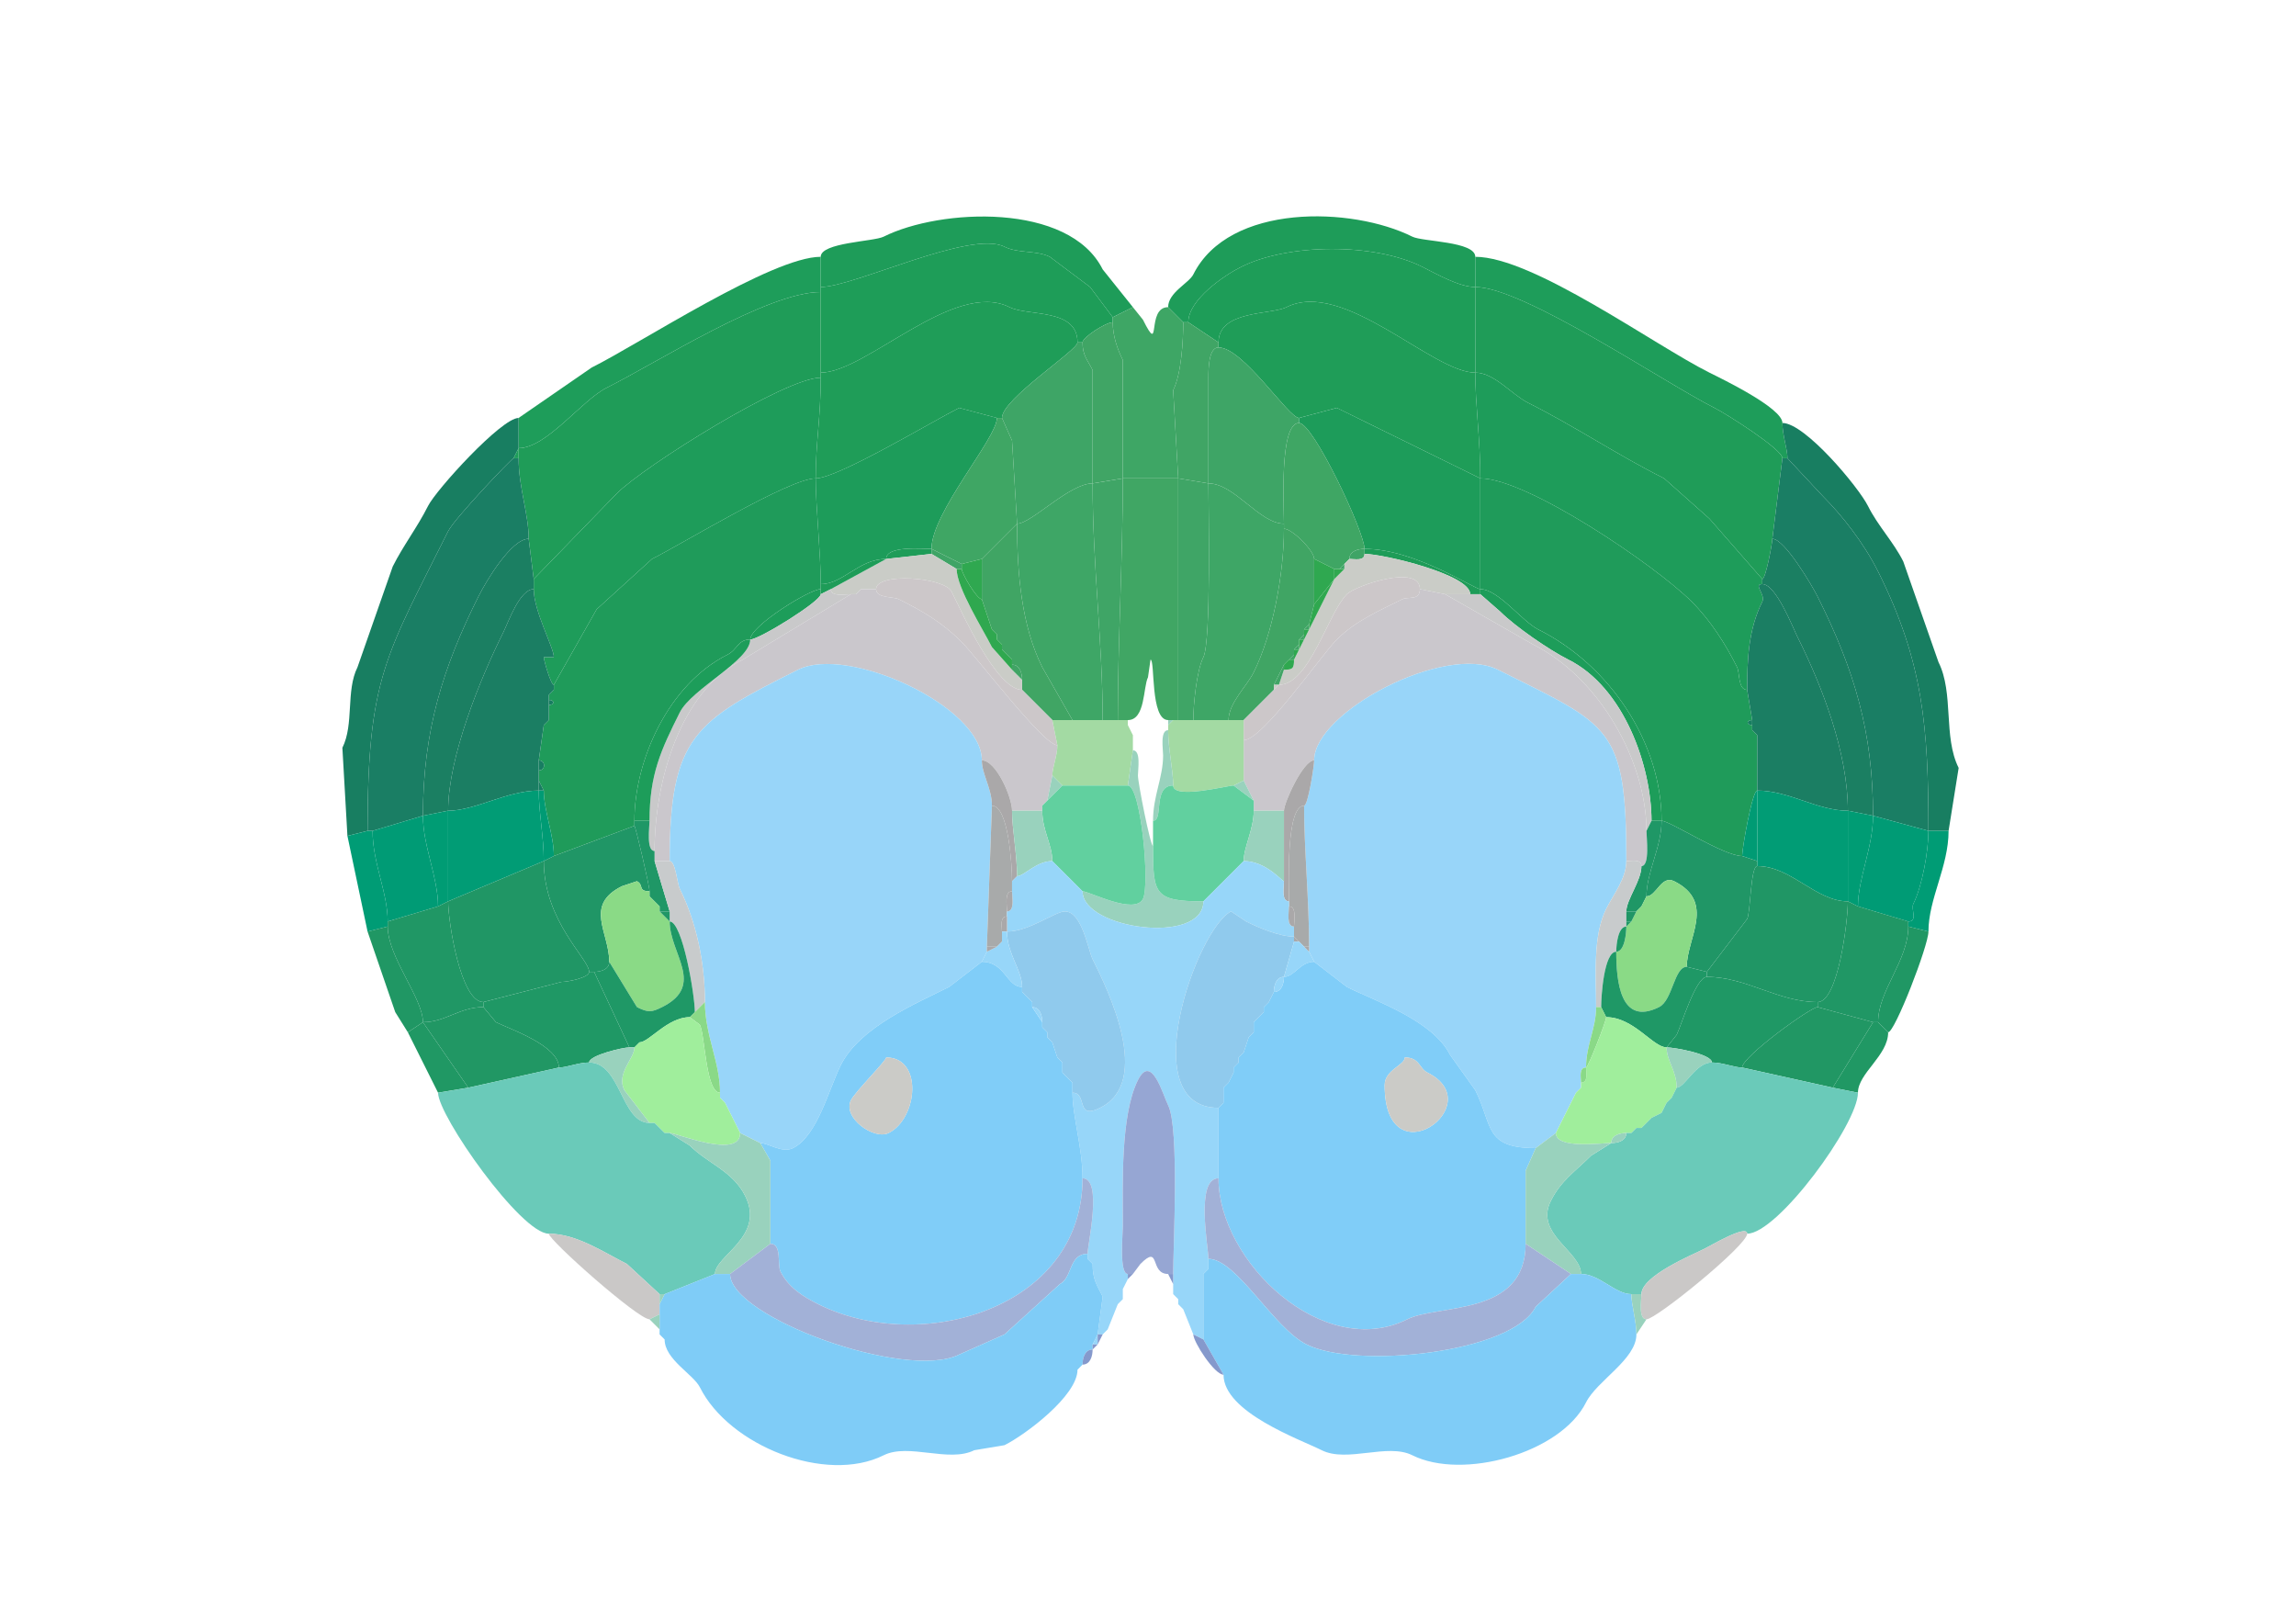 <svg xmlns="http://www.w3.org/2000/svg" viewBox="0 0 456 320"><path fill="#1E9C59" id="MOs1" d="m225 61-4 2-4.5-6-8-6c-2.645-1.323-6.286-.643-9-2-6.789-3.395-29.905 8-36.5 8v-6c0-2.853 10.523-3.011 12.5-4 11.258-5.629 36.838-6.824 43.5 6.5l6 7.5ZM235 64h1c0-4.48 7.132-9.316 10.5-11 9.273-4.636 26.315-4.843 36 0 2.806 1.403 7.305 4 10.5 4v-6c0-3.083-10.448-2.974-12.5-4-11.983-5.992-36.41-6.68-43.5 7.5-.864 1.728-5 3.581-5 6.5l3 3Z"/><path fill="#1E9D58" id="MOs2/3" d="M214 68h1c0-1.028 4.666-4 6-4v-1l-4.5-6-8-6c-2.645-1.323-6.286-.643-9-2-6.789-3.395-29.905 8-36.5 8v17c8.985 0 26.466-18.517 37.5-13 3.697 1.849 13.5.156 13.5 7ZM242 68c0-6.408 10.416-5.458 13.5-7 11.348-5.674 28.988 13 37.5 13V57c-3.195 0-7.694-2.597-10.5-4-9.685-4.843-26.727-4.636-36 0-3.368 1.684-10.5 6.52-10.5 11l6 4Z"/><path fill="#1E9D5A" id="MOp1" d="M103 83v6c5.547 0 12.548-9.524 17.5-12 10.001-5 31.859-19 42.5-19v-7c-9.682 0-35.727 17.113-45.5 22L103 83ZM354 91h1c0-1.819-1-4.59-1-7 0-2.99-12.128-8.814-14.5-10-10.966-5.483-35.04-23-46.5-23v6c9.542 0 37.82 19.16 47.5 24 2.312 1.156 13.5 8.232 13.5 10Z"/><path fill="#1F9C58" id="MOp2/3" d="M352 107c0 .822-1.311 8-2 8l-10.5-12-9-8c-9.136-4.568-17.943-10.471-27-15-3.243-1.622-6.73-6-10.5-6V57c9.542 0 37.82 19.16 47.5 24 2.312 1.156 13.5 8.232 13.5 10l-2 16ZM105 107l1 8 16.5-17c5.495-5.495 33.489-23 40.5-23V58c-10.641 0-32.499 14-42.5 19-4.952 2.476-11.953 12-17.5 12v2c0 5.859 2 11.032 2 16Z"/><path fill="#1F9D58" id="MOs5" d="M198 83h1c0-3.8 15-13.385 15-15 0-6.844-9.803-5.151-13.5-7-11.034-5.517-28.515 13-37.5 13v1c0 7.932-1 12.906-1 20 4.384 0 23.393-11.446 28.5-14l7.5 2ZM258 83l7.5-2L294 95c0-7.755-1-14.645-1-21-8.512 0-26.152-18.674-37.5-13-3.084 1.542-13.5.592-13.5 7v1c4.908 0 13.897 14 16 14Z"/><path fill="#3EA665" id="ACAd1" d="M223 95h11l-1-17.5c1.629-3.258 2-9.79 2-13.5l-3-3c-4.458 0-1.248 10.004-5 2.5l-2-2.5-4 2v1c0 2.654.888 5.275 2 7.5V95Z"/><path fill="#40A565" id="ACAd2/3" d="m223 95-6 1V73.5c-1.042-2.084-2-2.908-2-5.5 0-1.028 4.666-4 6-4 0 2.654.888 5.275 2 7.5V95ZM234 95l6 1V75c0-1.623.005-6 2-6v-1l-6-4h-1c0 3.71-.371 10.242-2 13.5l1 17.5Z"/><path fill="#3EA566" id="ACAd5" d="M217 96c-4.621 0-12.162 8-15 8l-1-16.5-2-4.5c0-3.8 15-13.385 15-15h1c0 2.592.958 3.416 2 5.5V96ZM240 96c5.164 0 10.155 8 15 8 0-3.497-.956-20 3-20v-1c-2.103 0-11.092-14-16-14-1.995 0-2 4.377-2 6v21Z"/><path fill="#1E9C5A" id="MOp5" d="M350 116c-1.88 0 .711 2.079 0 3.5-2.767 5.533-3 11.558-3 17.5-1.845 0-1.441-3.381-2-4.5-2.26-4.52-5.203-9.203-9-13-7.202-7.202-32.688-24.5-42-24.5 0-7.755-1-14.645-1-21 3.77 0 7.257 4.378 10.5 6 9.057 4.529 17.864 10.432 27 15l9 8 10.5 12v1ZM106 117c0 4.361 4 11.626 4 13.5h-2c0 .611 1.394 5.5 2 5.5l8.5-15 11-10c6.001-3.001 27.27-16 32.5-16 0-7.094 1-12.068 1-20-7.011 0-35.005 17.505-40.5 23L106 115v2Z"/><path fill="#1D9C5A" id="MOs6a" d="M176 111c-5.462 0-8.53 5-13 5 0-6.197-1-15.46-1-21 4.384 0 23.393-11.446 28.5-14l7.5 2c0 4.013-13 18.764-13 26-2.008 0-9-.656-9 2ZM271 109c10.037 0 21.782 8 23 8V95l-28.5-14-7.5 2v1c2.828 0 13 21.661 13 25Z"/><path fill="#187E61" id="SSp-m1" d="m73 165-4 1-1-17.5c2.347-4.693.661-11.323 3-16l7-20c2.079-4.157 4.909-7.818 7-12C86.627 97.246 99.594 83 103 83v6l-1 2c-.342 0-11.73 11.96-13 14.5-12.413 24.827-16 29.117-16 59.5Z"/><path fill="#3FA664" id="ACAd6a" d="m195 111-4 1-6-3c0-7.236 13-21.987 13-26h1l2 4.5 1 16.5-7 7ZM265 113h1l1-1 1-1c0-1.577 1.762-2 3-2 0-3.339-10.172-25-13-25-3.956 0-3 16.503-3 20v1c1.63 0 6 4.37 6 6l4 2Z"/><path fill="#187E61" id="SSp-m1" d="M383 165h4l2-12.5c-3.096-6.191-.912-14.824-4-21l-7-20c-1.946-3.893-5.013-7.025-7-11-1.891-3.783-12.514-16.5-17-16.5 0 2.41 1 5.181 1 7l7 7.5c3.79 3.79 8.149 9.299 11 15 8.962 17.923 10 30.881 10 51.5Z"/><path fill="#1E9D5A" id="MOp1" d="M102 91h1v-2l-1 2Z"/><path fill="#1A7E64" id="SSp-m2/3" d="M73 165h1l10-3c0-16.952 4.035-29.571 11-43.5 1.648-3.297 6.604-11.5 10-11.5 0-4.968-2-10.141-2-16h-1c-.342 0-11.73 11.96-13 14.5-12.413 24.827-16 29.117-16 59.5ZM372 162l11 3c0-20.619-1.038-33.577-10-51.5-2.851-5.701-7.21-11.21-11-15l-7-7.5h-1l-2 16c2.457 0 7.951 9.403 9 11.5 7.3 14.6 11 26.848 11 43.5Z"/><path fill="#1F9B5A" id="MOp6a" d="m126 164-16 6c0-4.252-2-9.018-2-13l-1-2v-2c1.399 0 1.399-2 0-2l1-7 1-1v-3c1.186 0 1.186-1 0-1v-1l1-1v-1l8.5-15 11-10c6.001-3.001 27.27-16 32.5-16 0 5.54 1 14.803 1 21v1c-2.178 0-14 7.305-14 10-2.477 0-2.522 2.011-4.5 3-11.76 5.88-18.5 21.012-18.5 33v1Z"/><path fill="#3FA566" id="ACAv2/3" d="M219 143h3c0-15.315 1-32.445 1-48l-6 1c0 16.353 2 31.72 2 47Z"/><path fill="#40A664" id="ACAv1" d="M233 143h1V95h-11c0 15.555-1 32.685-1 48h2c3.499 0 3.022-6.545 4-8.5l.5-3.5c.94 0-.101 12 3.5 12h1Z"/><path fill="#3FA566" id="ACAv2/3" d="M234 143h3c0-2.974.637-9.775 2-12.5 1.572-3.143 1-29.938 1-34.5l-6-1v48Z"/><path fill="#1F9B5A" id="MOp6a" d="M330 163c1.622 0 12.349 7 16 7 0-1.529 2.011-13 3-13v-11l-1-1v-1c-1.186 0-1.186-1 0-1l-1-6c-1.845 0-1.441-3.381-2-4.5-2.26-4.52-5.203-9.203-9-13-7.202-7.202-32.688-24.5-42-24.5v22c3.537 0 8.297 6.399 11.5 8 14.329 7.165 24.5 22.614 24.5 38Z"/><path fill="#3EA666" id="ACAv5" d="M213 143h6c0-15.28-2-30.647-2-47-4.621 0-12.162 8-15 8 0 9.925.892 20.284 5 28.5l6 10.5ZM237 143h7c0-3.37 3.563-6.626 5-9.5 3.777-7.554 6-19.621 6-28.5v-1c-4.845 0-9.836-8-15-8 0 4.562.572 31.357-1 34.5-1.363 2.725-2 9.526-2 12.5Z"/><path fill="#40A564" id="ACAv6a" d="M209 143h4l-6-10.5c-4.108-8.216-5-18.575-5-28.5l-7 7v8l2 6 1 1v1l1 1v1l2 2v1c1.577 0 2 1.762 2 3v2l6 6ZM244 143h3l6-6v-1l2-4 1-1 1-1v-1l1-1v-1l1-1v-1l1-1 1-4v-9c0-1.63-4.37-6-6-6 0 8.879-2.223 20.946-6 28.5-1.437 2.874-5 6.13-5 9.5Z"/><path fill="#1B7F62" id="SSp-m4" d="m89 161-5 1c0-16.952 4.035-29.571 11-43.5 1.648-3.297 6.604-11.5 10-11.5l1 8v2c-2.796 0-5.109 6.718-6 8.5-4.59 9.18-11 24.835-11 35.5ZM367 161l5 1c0-16.652-3.7-28.9-11-43.5-1.049-2.097-6.543-11.5-9-11.5 0 .822-1.311 8-2 8v1c2.718 0 6.016 8.533 7 10.5 4.878 9.757 10 22.973 10 34.5Z"/><path fill="#1E9C58" id="MOs6b" d="m185 110-9 1c0-2.656 6.992-2 9-2v1Z"/><path fill="#3FA466" id="ACAd6b" d="M190 113h1v-1l-6-3v1l5 3ZM271 110c0 1.473-1.952 1-3 1 0-1.577 1.762-2 3-2v1Z"/><path fill="#1E9C58" id="MOs6b" d="M292 118h2v-1c-1.218 0-12.963-8-23-8v1c3.656 0 21 4.085 21 8Z"/><path fill="#CACCC7" id="cing" d="M203 135v2c-5.091 0-12.016-15.532-14-19.5-1.462-2.924-15-3.861-15-.5h-3l-1 1h-1c-1.145 0-4 .579-4-1l11-6 9-1 5 3c0 3.716 5.273 12.046 7 15.5l4 4.5 2 2ZM255 133l-1 3c6.073 0 9.692-14.192 13.5-18 1.693-1.693 14.5-6.082 14.5-1l5 1h5c0-3.915-17.344-8-21-8 0 1.473-1.952 1-3 1l-1 1v1l-2 2-5 10-1 2-1 2-1 2c0 1.747-.253 2-2 2Z"/><path fill="#1E9C58" id="MOs6b" d="m165 117-2 1v-2c4.47 0 7.538-5 13-5l-11 6Z"/><path fill="#2FA850" id="PL6a" d="M191 113c0 .853 2.992 6 4 6v-8l-4 1v1ZM265 115l-4 5v-9l4 2v2Z"/><path fill="#3FA466" id="ACAd6b" d="m268 111-1 1 1-1ZM266 113h1v-1l-1 1Z"/><path fill="#2FA84F" id="PL6b" d="M201 132v1l-4-4.5c-1.727-3.454-7-11.784-7-15.5h1c0 .853 2.992 6 4 6l2 6 1 1v1l1 1v1l2 2v1ZM267 113l-2 2v-2h2Z"/><path fill="#CCC7C9" id="ccg" d="m209 143 1 5c-2.769 0-15.988-17.488-19-20.5-4.019-4.019-7.851-6.176-12.5-8.5-1.119-.559-4.5-.155-4.5-2 0-3.361 13.538-2.424 15 .5 1.984 3.968 8.909 19.5 14 19.5l6 6Z"/><path fill="#2FA84F" id="PL6b" d="M260 124v1l5-10-4 5-1 4Z"/><path fill="#CCC7C9" id="ccg" d="M247 143v4c3.743 0 15.418-16.918 18.5-20 3.723-3.723 8.584-5.792 13-8 1.158-.579 3.5.341 3.5-2 0-5.082-12.807-.693-14.5 1-3.808 3.808-7.427 18-13.5 18l-1 1-6 6Z"/><path fill="#1B7E63" id="SSp-m5" d="M349 157c6.301 0 11.952 4 18 4 0-11.527-5.122-24.743-10-34.5-.984-1.967-4.282-10.5-7-10.5-1.88 0 .711 2.079 0 3.5-2.767 5.533-3 11.558-3 17.5l1 6v2l1 1v11ZM107 157c-6.292 0-12.642 4-18 4 0-10.665 6.41-26.32 11-35.5.891-1.782 3.204-8.5 6-8.5 0 4.361 4 11.626 4 13.5h-2c0 .611 1.394 5.5 2 5.5v1l-1 1v5l-1 1-1 7v6Z"/><path fill="#1D9D5A" id="MOp6b" d="M163 118c0 1.411-12.209 9-14 9 0-2.695 11.822-10 14-10v1Z"/><path fill="#C9C9CA" id="scwm" d="M129 163c0 1.321-.684 6 1 6 0-13.642 5.009-31.755 17.5-38l21.5-13c-1.145 0-4 .579-4-1l-2 1c0 1.411-12.209 9-14 9 0 4.213-11.621 9.743-14 14.5-3.736 7.472-6 12.291-6 21.5Z"/><path fill="#CAC7CC" id="fa" d="M130 171h3c0-24.815 5.131-27.816 25.5-38 9.919-4.96 36.5 7.29 36.5 18 2.832 0 6 7.298 6 10h6v-1l1-1 1-5c0-1.564 1-3.876 1-6-2.769 0-15.988-17.488-19-20.5-4.019-4.019-7.851-6.176-12.5-8.5-1.119-.559-4.5-.155-4.5-2h-3l-1 1h-1l-21.5 13c-12.491 6.245-17.5 24.358-17.5 38v2ZM323 171c1.048 0 3-.473 3 1 1.714 0 1-5.594 1-7 0-13.652-9.231-30.366-22.5-37L287 118l-5-1c0 2.341-2.342 1.421-3.5 2-4.416 2.208-9.277 4.277-13 8-3.082 3.082-14.757 20-18.5 20v8l2 4v2h6c0-1.57 3.795-10 6-10 0-9.631 25.97-23.265 36.5-18 22.311 11.155 25.5 11.157 25.5 38Z"/><path fill="#1D9D5A" id="MOp6b" d="M328 163h2c0-15.386-10.171-30.835-24.5-38-3.203-1.601-7.963-8-11.5-8v1l4 3.5c2.895 2.895 9.669 7.584 13.5 9.5 11.087 5.543 16.5 21.257 16.5 32Z"/><path fill="#C9C9CA" id="scwm" d="m328 163-1 2c0-13.652-9.231-30.366-22.5-37L287 118h7l4 3.5c2.895 2.895 9.669 7.584 13.5 9.5 11.087 5.543 16.5 21.257 16.5 32Z"/><path fill="#40A465" id="ACAv6b" d="M259 125h1v-1l-1 1ZM197 125l1 1-1-1Z"/><path fill="#2FA84F" id="PL6b" d="M259 126v1l1-2h-1v1Z"/><path fill="#40A465" id="ACAv6b" d="M258 127h1v-1l-1 1Z"/><path fill="#1D9D5A" id="MOp6b" d="M126 163h3c0-9.209 2.264-14.028 6-21.5 2.379-4.757 14-10.287 14-14.5-2.477 0-2.522 2.011-4.5 3-11.76 5.88-18.5 21.012-18.5 33Z"/><path fill="#40A465" id="ACAv6b" d="m198 127 1 1-1-1Z"/><path fill="#2FA84F" id="PL6b" d="M258 128v1l1-2h-1v1Z"/><path fill="#40A465" id="ACAv6b" d="M257 129h1v-1l-1 1ZM199 129l2 2-2-2Z"/><path fill="#2FA84F" id="PL6b" d="M257 130v1l1-2h-1v1Z"/><path fill="#40A465" id="ACAv6b" d="M256 131h1v-1l-1 1ZM256 131l-1 1 1-1Z"/><path fill="#2FA84F" id="PL6b" d="M255 132v1c1.747 0 2-.253 2-2h-1l-1 1Z"/><path fill="#40A465" id="ACAv6b" d="m201 133 2 2c0-1.238-.423-3-2-3v1ZM253 136h1l1-3v-1l-2 4Z"/><path fill="#98D5F9" id="CP" d="m147 225 4 2c1.606 0 4.339 2.081 6.5 1 4.837-2.418 7.103-11.707 9.5-16.5 3.775-7.551 14.986-12.243 21.5-15.5l6.5-5 1-2v-1l1-28c0-3.447-2-6.245-2-9 0-10.71-26.581-22.96-36.5-18-20.369 10.184-25.5 13.185-25.5 38 1.149 0 1.508 4.516 2 5.5 3.282 6.565 5 14.668 5 22.5 0 6.578 3 11.87 3 18v1l1 1 3 6ZM309 225l-4 3c-10.267 0-8.477-4.455-12-11.5l-5-7c-3.435-6.871-14.898-10.699-20.5-13.5l-6.5-5-1-2v-1c0-9.221-1-19.461-1-28 .792 0 2-7.987 2-9 0-9.631 25.97-23.265 36.5-18 22.311 11.155 25.5 11.157 25.5 38 0 3.466-2.538 6.575-4 9.5-2.672 5.343-2 13.065-2 19.5 0 4.246-2 7.473-2 12-1.473 0-1 1.952-1 3v1l-1 1-4 8Z"/><path fill="#CACCC7" id="cing" d="m254 136-1 1v-1h1Z"/><path fill="#1E9C5A" id="MOp5" d="m110 137-1 1 1-1Z"/><path fill="#187D61" id="SSp-m6a" d="M109 139c1.186 0 1.186 1 0 1v-1ZM109 143l-1 1 1-1Z"/><path fill="#A3DAA3" id="DP" d="M211 156h13l1-7v-3l-1-2v-1h-15l1 5c0 2.124-1 4.436-1 6l2 2Z"/><path fill="#99D2BD" id="OLF" d="m233 143-1 1v-1h1Z"/><path fill="#A3DAA3" id="DP" d="M233 156c0 2.811 10.821 0 12 0l2-1v-12h-14l-1 1v1c0 3.642 1 8.002 1 11Z"/><path fill="#187D61" id="SSp-m6a" d="M348 143c-1.186 0-1.186 1 0 1v-1Z"/><path fill="#99D2BD" id="OLF" d="m224 144 1 2-1-2ZM233 156c-4.145 0-1.82 7-4 7 0-4.99 2-8.551 2-13 0-1.235-.643-5 1-5 0 3.642 1 8.002 1 11Z"/><path fill="#187D61" id="SSp-m6a" d="m348 145 1 1-1-1Z"/><path fill="#99D2BD" id="OLF" d="M215 177c0 7.532 24 10.76 24 2-9.809 0-10-1.457-10-11-.537 0-3-12.594-3-14 0-1.235.643-5-1-5l-1 7c2.565 0 4.435 19.63 3 22.5-1.639 3.278-10.649-1.5-12-1.5Z"/><path fill="#187D61" id="SSp-m6a" d="M107 151c1.399 0 1.399 2 0 2v-2Z"/><path fill="#AAA8A9" id="SEZ" d="m202 174-1 1c0-3-.672-15-4-15 0-3.447-2-6.245-2-9 2.832 0 6 7.298 6 10 0 3.629 1 8.716 1 13ZM255 175c0 1.145-.579 4 1 4 0-3.395-.646-19 3-19 .792 0 2-7.987 2-9-2.205 0-6 8.43-6 10v14Z"/><path fill="#99D2BD" id="OLF" d="m211 156-3 3 1-5 2 2Z"/><path fill="#187D61" id="SSp-m6a" d="M107 157h1l-1-2v2Z"/><path fill="#99D2BD" id="OLF" d="m245 156 4 3-2-4-2 1Z"/><path fill="#61D09F" id="TTd" d="m212 174 3 3c1.351 0 10.361 4.778 12 1.5 1.435-2.87-.435-22.5-3-22.5h-13l-3 3-1 1v1c0 3.942 2 6.745 2 10l2 2 1 1ZM240 178l-1 1c-9.809 0-10-1.457-10-11v-5c2.18 0-.145-7 4-7 0 2.811 10.821 0 12 0l4 3v2c0 3.702-2 7.27-2 10l-1 1-6 6Z"/><path fill="#019C75" id="GU5" d="m108 171-19 8v-18c5.358 0 11.708-4 18-4 0 4.351 1 9.131 1 14Z"/><path fill="#009B74" id="GU6a" d="m110 170-2 1c0-4.869-1-9.649-1-14h1c0 3.982 2 8.748 2 13ZM346 170l3 1v-14c-.989 0-3 11.471-3 13Z"/><path fill="#019C75" id="GU5" d="M349 172c6.727 0 11.621 7 18 7v-18c-6.048 0-11.699-4-18-4v15Z"/><path fill="#99D2BD" id="OLF" d="m208 159-1 1 1-1Z"/><path fill="#A8AAAA" id="VL" d="M196 188h2l1-1v-2c0-1.048-.473-3 1-3v-1c0-1.145-.579-4 1-4v-2c0-3-.672-15-4-15l-1 28ZM259 188h1c0-9.221-1-19.461-1-28-3.646 0-3 15.605-3 19v1c1.579 0 1 2.855 1 4v2l1 1 1 1Z"/><path fill="#009C74" id="GU4" d="m89 179-2 1c0-5.83-3-11.957-3-18l5-1v18Z"/><path fill="#99D2BD" id="OLF" d="M209 171c-3.205 0-5.611 3-7 3 0-4.284-1-9.371-1-13h6c0 3.942 2 6.745 2 10ZM247 171c4.427 0 7.6 4 8 4v-14h-6c0 3.702-2 7.27-2 10Z"/><path fill="#009C74" id="GU4" d="m367 179 2 1c0-5.558 3-11.715 3-18l-5-1v18Z"/><path fill="#009B75" id="GU2/3" d="m87 180-10 3c0-5.835-3-11.565-3-18l10-3c0 6.043 3 12.17 3 18ZM369 180l10 3c1.951 0 .477-2.454 1-3.5 1.765-3.53 3-10.481 3-14.5l-11-3c0 6.285-3 12.442-3 18Z"/><path fill="#1F9766" id="AId6b" d="M131 181h2l-3-10v-2c-1.684 0-1-4.679-1-6h-3v1c.2 0 3 11.916 3 13v1l2 2v1ZM323 181h2l1-1 1-2c0-4.794 3-9.738 3-15h-2l-1 2c0 1.406.714 7-1 7 0 2.918-3 6.657-3 9Z"/><path fill="#209666" id="AId6a" d="m335 192 4 1 8-10.5c.68-1.359.67-10.5 2-10.5v-1l-3-1c-3.651 0-14.378-7-16-7 0 5.262-3 10.206-3 15 1.991 0 2.931-4.284 5.5-3 8.308 4.154 2.5 11.357 2.5 17ZM117 193h1c1.238 0 3-.423 3-2 0-5.866-5.064-11.218 2.5-15l3-1c1.445.723.091 2 2.5 2 0-1.084-2.8-13-3-13l-16 6-2 1c0 12.003 9 19.408 9 22Z"/><path fill="#009C75" id="GU1" d="m77 184-4 1-4-19 4-1h1c0 6.435 3 12.165 3 18v1ZM379 184l4 1c0-6.505 4-12.886 4-20h-4c0 4.019-1.235 10.97-3 14.5-.523 1.046.951 3.5-1 3.5v1Z"/><path fill="#209665" id="AId5" d="M117 193c0 1.186-4.29 2-5.5 2L96 199c-4.563 0-7-16.127-7-20l19-8c0 12.003 9 19.408 9 22Z"/><path fill="#C8CBCC" id="ec" d="m140 199-2 2c0-3.401-2.451-18-5-18v-2l-3-10h3c1.149 0 1.508 4.516 2 5.5 3.282 6.565 5 14.668 5 22.5Z"/><path fill="#97D6F9" id="STR" d="m237 265 2 1v-13l1-1v-2c0-2.285-2.64-16 2-16v-14c-16.948 0-4.284-35.608 2.5-39l3 2c2.493 1.246 6.622 3 9.5 3v-2c-1.579 0-1-2.855-1-4v-1c-1.579 0-1-2.855-1-4-.4 0-3.573-4-8-4l-1 1-6 6-1 1c0 8.76-24 5.532-24-2l-3-3-1-1-2-2c-3.205 0-5.611 3-7 3l-1 1v2c0 1.145.579 4-1 4v4c4.386 0 9.581-4 11.5-4 3.404 0 4.642 7.784 5.5 9.5 3.067 6.133 11.952 24.274 1.5 29.5-5.005 2.502-2.402-3-5.5-3 0 4.715 2 10.914 2 17 4.052 0 1 13.165 1 15v1l1 1c0 3.067.765 4.029 2 6.5l-1 7.5h1l1-1 2-5 1-1v-2l1-2v-1c-1.758 0-1-7.884-1-9.5 0-8.12-.497-22.007 3-29 2.703-5.406 4.935 2.869 6 5 2.249 4.498 1 28.139 1 33.5v4l1 1v1l1 1 2 5Z"/><path fill="#99D2BD" id="OLF" d="m247 171-1 1 1-1Z"/><path fill="#C8CBCC" id="ec" d="M317 200h1c0-2.154.567-11 3-11 0-1.424.362-5 2-5v-3c0-2.343 3-6.082 3-9 0-1.473-1.952-1-3-1 0 3.466-2.538 6.575-4 9.5-2.672 5.343-2 13.065-2 19.5Z"/><path fill="#209665" id="AId5" d="M339 194c7.826 0 14.127 5 22 5 4.075 0 6-16.125 6-20-6.379 0-11.273-7-18-7-1.33 0-1.32 9.141-2 10.5l-8 10.5v1Z"/><path fill="#99D2BD" id="OLF" d="m211 173 1 1-1-1Z"/><path fill="#8ADA86" id="CLA" d="M133 183c0 6.423 7.184 12.658-1.5 17-2.117 1.059-2.786 1.107-5 0l-5.5-9c0-5.866-5.064-11.218 2.5-15l3-1c1.445.723.091 2 2.5 2v1l2 2v1l2 2ZM321 189c0 5.777.769 14.865 8.5 11 2.714-1.357 2.993-8 5.5-8 0-5.643 5.808-12.846-2.5-17-2.569-1.284-3.509 3-5.5 3l-1 2-1 1-1 2-1 1c0 1.424-.362 5-2 5Z"/><path fill="#AAA8A9" id="SEZ" d="M201 177c-1.579 0-1 2.855-1 4 1.579 0 1-2.855 1-4Z"/><path fill="#209666" id="AId6a" d="m129 178 2 2-2-2Z"/><path fill="#99D2BD" id="OLF" d="m240 178-1 1 1-1Z"/><path fill="#209765" id="AId2/3" d="M96 200c-4.722 0-7.555 3-12 3 0-4.775-7-12.952-7-19v-1l10-3 2-1c0 3.873 2.438 20 7 20v1ZM372 203h1c0-6.326 6-12.201 6-19v-1l-10-3-2-1c0 3.875-1.925 20-6 20v1l11 3Z"/><path fill="#AAA8A9" id="SEZ" d="M256 180c1.579 0 1 2.855 1 4-1.579 0-1-2.855-1-4Z"/><path fill="#209666" id="AId6a" d="m326 180-1 1 1-1ZM133 181v2l-2-2h2Z"/><path fill="#90CAED" id="LSr" d="M213 215v2c3.098 0 .495 5.502 5.5 3 10.452-5.226 1.567-23.367-1.5-29.5-.858-1.716-2.096-9.5-5.5-9.5-1.919 0-7.114 4-11.5 4 0 4.384 3 7.678 3 11v1l2 2v1c1.577 0 2 1.762 2 3v1l1 1v1l1 1 1 3 1 1v2l2 2ZM243 219l-1 1c-16.948 0-4.284-35.608 2.5-39l3 2c2.493 1.246 6.622 3 9.5 3v1l-2 7c-1.577 0-2 1.762-2 3l-1 2-1 1v1l-1 1-1 1v2l-1 1-1 3-1 1v1l-1 1v1l-1 2-1 1v3Z"/><path fill="#209666" id="AId6a" d="M323 183h1l1-2h-2v2Z"/><path fill="#AAA8A9" id="SEZ" d="M199 185h1v-3c-1.473 0-1 1.952-1 3Z"/><path fill="#1F9866" id="AIv6a" d="M125 208h1l1-1c1.904 0 5.57-5 10-5l1-1c0-3.401-2.451-18-5-18 0 6.423 7.184 12.658-1.5 17-2.117 1.059-2.786 1.107-5 0l-5.5-9c0 1.577-1.762 2-3 2l7 15ZM324 183l-1 1v-1h1Z"/><path fill="#209764" id="AId1" d="m84 203-3 2-2.5-4-5.5-16 4-1c0 6.048 7 14.225 7 19Z"/><path fill="#1F9866" id="AIv6a" d="M323 184c-1.638 0-2 3.576-2 5 1.638 0 2-3.576 2-5Z"/><path fill="#209764" id="AId1" d="m373 203 2 2c1.333 0 8-17.216 8-20l-4-1c0 6.799-6 12.674-6 19Z"/><path fill="#97D6F9" id="STR" d="M195 191c4.615 0 4.919 5 8 5 0-3.322-3-6.616-3-11h-1v2l-1 1-2 1-1 2Z"/><path fill="#AAA8A9" id="SEZ" d="M257 187h1l-1-1v1ZM199 187l-1 1 1-1Z"/><path fill="#97D6F9" id="STR" d="M261 191c-2.813 0-3.921 3-6 3l2-7h1l1 1 1 1 1 2Z"/><path fill="#AAA8A9" id="SEZ" d="m198 188-2 1v-1h2ZM260 188v1l-1-1h1Z"/><path fill="#1F9866" id="AIv6a" d="M319 202c5.452 0 9.306 6 12 6l2-2.5c.917-1.834 3.77-11.5 6-11.5v-1l-4-1c-2.507 0-2.786 6.643-5.5 8-7.731 3.865-8.5-5.223-8.5-11-2.433 0-3 8.846-3 11l1 2Z"/><path fill="#80CDF8" id="ACB" fill-rule="evenodd" d="M176 210c0 .669-6.143 6.785-7 8.5-1.721 3.442 4.58 7.96 7.5 6.5 5.779-2.89 6.86-15-.5-15m39 24c0 25.948-32.198 35.151-52.5 25-2.97-1.485-5.895-3.289-7.5-6.5-.659-1.319.334-5.5-2-5.5v-16.5l-2-3.5c1.606 0 4.339 2.081 6.5 1 4.837-2.418 7.103-11.707 9.5-16.5 3.775-7.551 14.986-12.243 21.5-15.5l6.5-5c4.615 0 4.919 5 8 5v1l2 2v1l2 3v1l1 1v1l1 1 1 3 1 1v2l2 2v2c0 4.715 2 10.914 2 17ZM279 210c0 1.549-4 2.459-4 5.5 0 19.117 21.181 3.84 8.5-2.5-1.696-.848-1.526-3-4.5-3m-37 24c0 16.568 20.839 36.331 37.5 28 6.11-3.055 23.5-.471 23.5-15v-14.5l2-4.5c-10.267 0-8.477-4.455-12-11.5l-5-7c-3.435-6.871-14.898-10.699-20.5-13.5l-6.5-5c-2.813 0-3.921 3-6 3 0 1.238-.423 3-2 3l-1 2-1 1v1l-1 1-1 1v2l-1 1-1 3-1 1v1l-1 1v1l-1 2-1 1v3l-1 1v14Z"/><path fill="#1F9865" id="AIv5" d="M117 211c-2.124 0-4.436 1-6 1 0-4.385-9.872-7.686-12.5-9l-2.5-3v-1l15.5-4c1.21 0 5.5-.814 5.5-2h1l7 15c-1.246 0-8 1.554-8 3Z"/><path fill="#97D6F9" id="STR" d="M255 194c-1.577 0-2 1.762-2 3 1.577 0 2-1.762 2-3Z"/><path fill="#1F9865" id="AIv5" d="M340 211c2.124 0 4.436 1 6 1 0-2.151 13.604-12 15-12v-1c-7.873 0-14.174-5-22-5-2.23 0-5.083 9.666-6 11.5l-2 2.5c1.458 0 9 1.314 9 3Z"/><path fill="#97D6F9" id="STR" d="m203 197 2 2-2-2ZM253 197l-1 2 1-2Z"/><path fill="#8AD987" id="CTXsp" d="m137 202 2 1.5c1.037 2.074 1.156 13.5 4 13.5 0-6.13-3-11.422-3-18l-2 2-1 1Z"/><path fill="#97D6F9" id="STR" d="m252 199-1 1 1-1Z"/><path fill="#219764" id="AIv2/3" d="m111 212-18 4-9-13c4.445 0 7.278-3 12-3l2.5 3c2.628 1.314 12.5 4.615 12.5 9Z"/><path fill="#97D6F9" id="STR" d="M205 200c1.577 0 2 1.762 2 3l-2-3Z"/><path fill="#8AD987" id="CTXsp" d="M319 202c0 .825-3.605 10-4 10 0-4.527 2-7.754 2-12h1l1 2Z"/><path fill="#219764" id="AIv2/3" d="m346 212 18 4 8-13-11-3c-1.396 0-15 9.849-15 12Z"/><path fill="#97D6F9" id="STR" d="m251 201-1 1 1-1Z"/><path fill="#A0EE9C" id="EPd" d="M133 225c1.39 0 14 5.298 14 0l-3-6-1-1v-1c-2.844 0-2.963-11.426-4-13.5l-2-1.5c-4.43 0-8.096 5-10 5l-1 1c0 2.259-3.675 5.151-2 8.5l5 6.5h1l2 2h1Z"/><path fill="#97D6F9" id="STR" d="m250 202-1 1 1-1Z"/><path fill="#A0EE9C" id="EPd" d="M323 225h1l1-1h1l1-1 1-1 2-1 1-2 1-1 1-2c0-3.354-2-5.291-2-8-2.694 0-6.548-6-12-6 0 .825-3.605 10-4 10 0 1.048.473 3-1 3v1l-1 1-4 8c0 3.224 8.784 2 11 2 0-1.577 1.762-2 3-2Z"/><path fill="#209864" id="AIv1" d="m93 216-6 1-6-12 3-2 9 13ZM364 216l5 1c0-3.872 6-7.353 6-12l-2-2h-1l-8 13Z"/><path fill="#97D6F9" id="STR" d="m207 204 1 1-1-1ZM249 205l-1 1 1-1ZM208 206l1 1-1-1Z"/><path fill="#99D2BD" id="OLF" d="m127 207-1 1 1-1ZM117 211c6.321 0 6.35 12 12 12l-5-6.5c-1.675-3.349 2-6.241 2-8.5h-1c-1.246 0-8 1.554-8 3ZM340 211c-3.267 0-5.364 5-7 5 0-3.354-2-5.291-2-8 1.458 0 9 1.314 9 3Z"/><path fill="#97D6F9" id="STR" d="m247 209-1 1 1-1Z"/><path fill="#CBCBC7" id="aco" d="M176 210c0 .669-6.143 6.785-7 8.5-1.721 3.442 4.58 7.96 7.5 6.5 5.779-2.89 6.86-15-.5-15Z"/><path fill="#97D6F9" id="STR" d="m210 210 1 1-1-1Z"/><path fill="#CBCBC7" id="aco" d="M279 210c0 1.549-4 2.459-4 5.5 0 19.117 21.181 3.84 8.5-2.5-1.696-.848-1.526-3-4.5-3Z"/><path fill="#6ACAB9" id="PIR" d="M131 257h1l10-4c0-3.662 10.048-7.405 6-15.5-2.478-4.956-7.421-6.421-11-10l-4-2.5h-1l-2-2h-1c-5.65 0-5.679-12-12-12-2.124 0-4.436 1-6 1l-18 4-6 1c0 4.58 16.464 28 22 28 5.496 0 10.896 3.698 15.5 6l6.5 6Z"/><path fill="#97D6F9" id="STR" d="m246 211-1 1 1-1Z"/><path fill="#6ACAB9" id="PIR" d="M324 257h2c0-3.622 10.123-7.811 12.5-9 1.259-.63 8.5-4.929 8.5-3 6.041 0 22-21.781 22-28l-5-1-18-4c-1.564 0-3.876-1-6-1-3.267 0-5.364 5-7 5l-1 2-1 1-1 2-2 1-1 1-1 1h-1l-1 1h-1c0 1.577-1.762 2-3 2l-4 2.5c-3.205 3.205-5.958 4.916-8 9-3.274 6.548 6 10.021 6 14.5 3.645 0 6.777 4 10 4Z"/><path fill="#8AD987" id="CTXsp" d="M315 212c-1.473 0-1 1.952-1 3 1.473 0 1-1.952 1-3Z"/><path fill="#97D6F9" id="STR" d="m211 213 2 2-2-2Z"/><path fill="#96A6D3" id="NDB" d="M232 253h1c0-5.361 1.249-29.002-1-33.5-1.065-2.131-3.297-10.406-6-5-3.497 6.993-3 20.88-3 29 0 1.616-.758 9.5 1 9.5h1l1.5-2c4.07-4.07 1.737 2 5.5 2Z"/><path fill="#97D6F9" id="STR" d="m245 213-1 2 1-2ZM244 215l-1 1 1-1Z"/><path fill="#8AD987" id="CTXsp" d="m314 216-1 1 1-1Z"/><path fill="#99D2BD" id="OLF" d="m333 216-1 2 1-2Z"/><path fill="#8AD987" id="CTXsp" d="m143 218 1 1-1-1Z"/><path fill="#99D2BD" id="OLF" d="m332 218-1 1 1-1Z"/><path fill="#97D6F9" id="STR" d="m243 219-1 1 1-1Z"/><path fill="#99D2BD" id="OLF" d="m331 219-1 2 1-2ZM328 222l-1 1 1-1ZM130 223l2 2-2-2ZM327 223l-1 1 1-1ZM325 224l-1 1 1-1ZM142 253h3l8-6v-16.5l-2-3.5-4-2c0 5.298-12.61 0-14 0l4 2.5c3.579 3.579 8.522 5.044 11 10 4.048 8.095-6 11.838-6 15.5ZM312 253h2c0-4.479-9.274-7.952-6-14.5 2.042-4.084 4.795-5.795 8-9l4-2.5c-2.216 0-11 1.224-11-2l-4 3-2 4.5V247l9 6ZM323 225c-1.238 0-3 .423-3 2 1.238 0 3-.423 3-2Z"/><path fill="#A2B1D7" id="SI" d="M216 249c-3.754 0-2.996 4.748-5.5 6l-11 10-9 4c-10.517 5.259-45.5-7.441-45.5-16l8-6c2.334 0 1.341 4.181 2 5.5 1.605 3.211 4.53 5.015 7.5 6.5 20.302 10.151 52.5.948 52.5-25 4.052 0 1 13.165 1 15ZM240 250c5.582 0 12.858 13.679 19.5 17 9.851 4.926 40.896 1.709 45.5-7.5l7-6.5-9-6c0 14.529-17.39 11.945-23.5 15-16.661 8.331-37.5-11.432-37.5-28-4.64 0-2 13.715-2 16Z"/><path fill="#CAC8C7" id="lot" d="M326 257c0 1.235-.643 5 1 5 1.922 0 20-14.7 20-17 0-1.929-7.241 2.37-8.5 3-2.377 1.189-12.5 5.378-12.5 9ZM131 261l-2 1c-2.291 0-20-15.711-20-17 5.496 0 10.896 3.698 15.5 6l6.5 6v4Z"/><path fill="#7FCCF7" id="OT" d="m215 271-1 1c0 5.185-10.34 12.92-14.5 15l-6 1c-5.065 2.532-13.048-1.476-18 1-11.488 5.744-30.697-1.895-36.5-13.5-1.291-2.581-7-5.531-7-9.5l-1-1v-6l1-2 10-4h3c0 8.559 34.983 21.259 45.5 16l9-4 11-10c2.504-1.252 1.746-6 5.5-6v1l1 1c0 3.067.765 4.029 2 6.5l-1 7.5-1 2v1c-1.577 0-2 1.762-2 3ZM239 266l4 7c0 7.455 15.163 12.831 19.5 15 5.065 2.532 13.048-1.476 18 1 9.976 4.988 29.45-.4 34.5-10.5 2.151-4.301 10-8.542 10-13.5 0-2.707-1-5.903-1-8-3.223 0-6.355-4-10-4h-2l-7 6.5c-4.604 9.209-35.649 12.426-45.5 7.5-6.642-3.321-13.918-17-19.5-17v2l-1 1v13Z"/><path fill="#A2B1D7" id="SI" d="m216 250 1 1-1-1ZM240 252l-1 1 1-1Z"/><path fill="#8599CC" id="PAL" d="m225 253-1 1v-1h1ZM233 253v2l-1-2h1ZM224 254l-1 2 1-2Z"/><path fill="#99D2BD" id="OLF" d="m132 257-1 2v-2h1Z"/><path fill="#8599CC" id="PAL" d="m233 257 1 1-1-1Z"/><path fill="#99D2BD" id="OLF" d="m327 262-2 3c0-2.707-1-5.903-1-8h2c0 1.235-.643 5 1 5Z"/><path fill="#8599CC" id="PAL" d="m223 258-1 1 1-1ZM234 259l1 1-1-1Z"/><path fill="#99D2BD" id="OLF" d="m129 262 2 2v-3l-2 1Z"/><path fill="#8599CC" id="PAL" d="m220 264-1 1 1-1Z"/><path fill="#97D6F9" id="STR" d="m131 265 1 1-1-1ZM217 267h1v-2l-1 2Z"/><path fill="#8599CC" id="PAL" d="m219 265-1 2v-2h1ZM239 266l4 7c-1.803 0-6-6.495-6-8l2 1ZM218 267l-1 1v-1h1ZM217 268c-1.577 0-2 1.762-2 3 1.577 0 2-1.762 2-3ZM215 271l-1 1 1-1Z"/></svg>